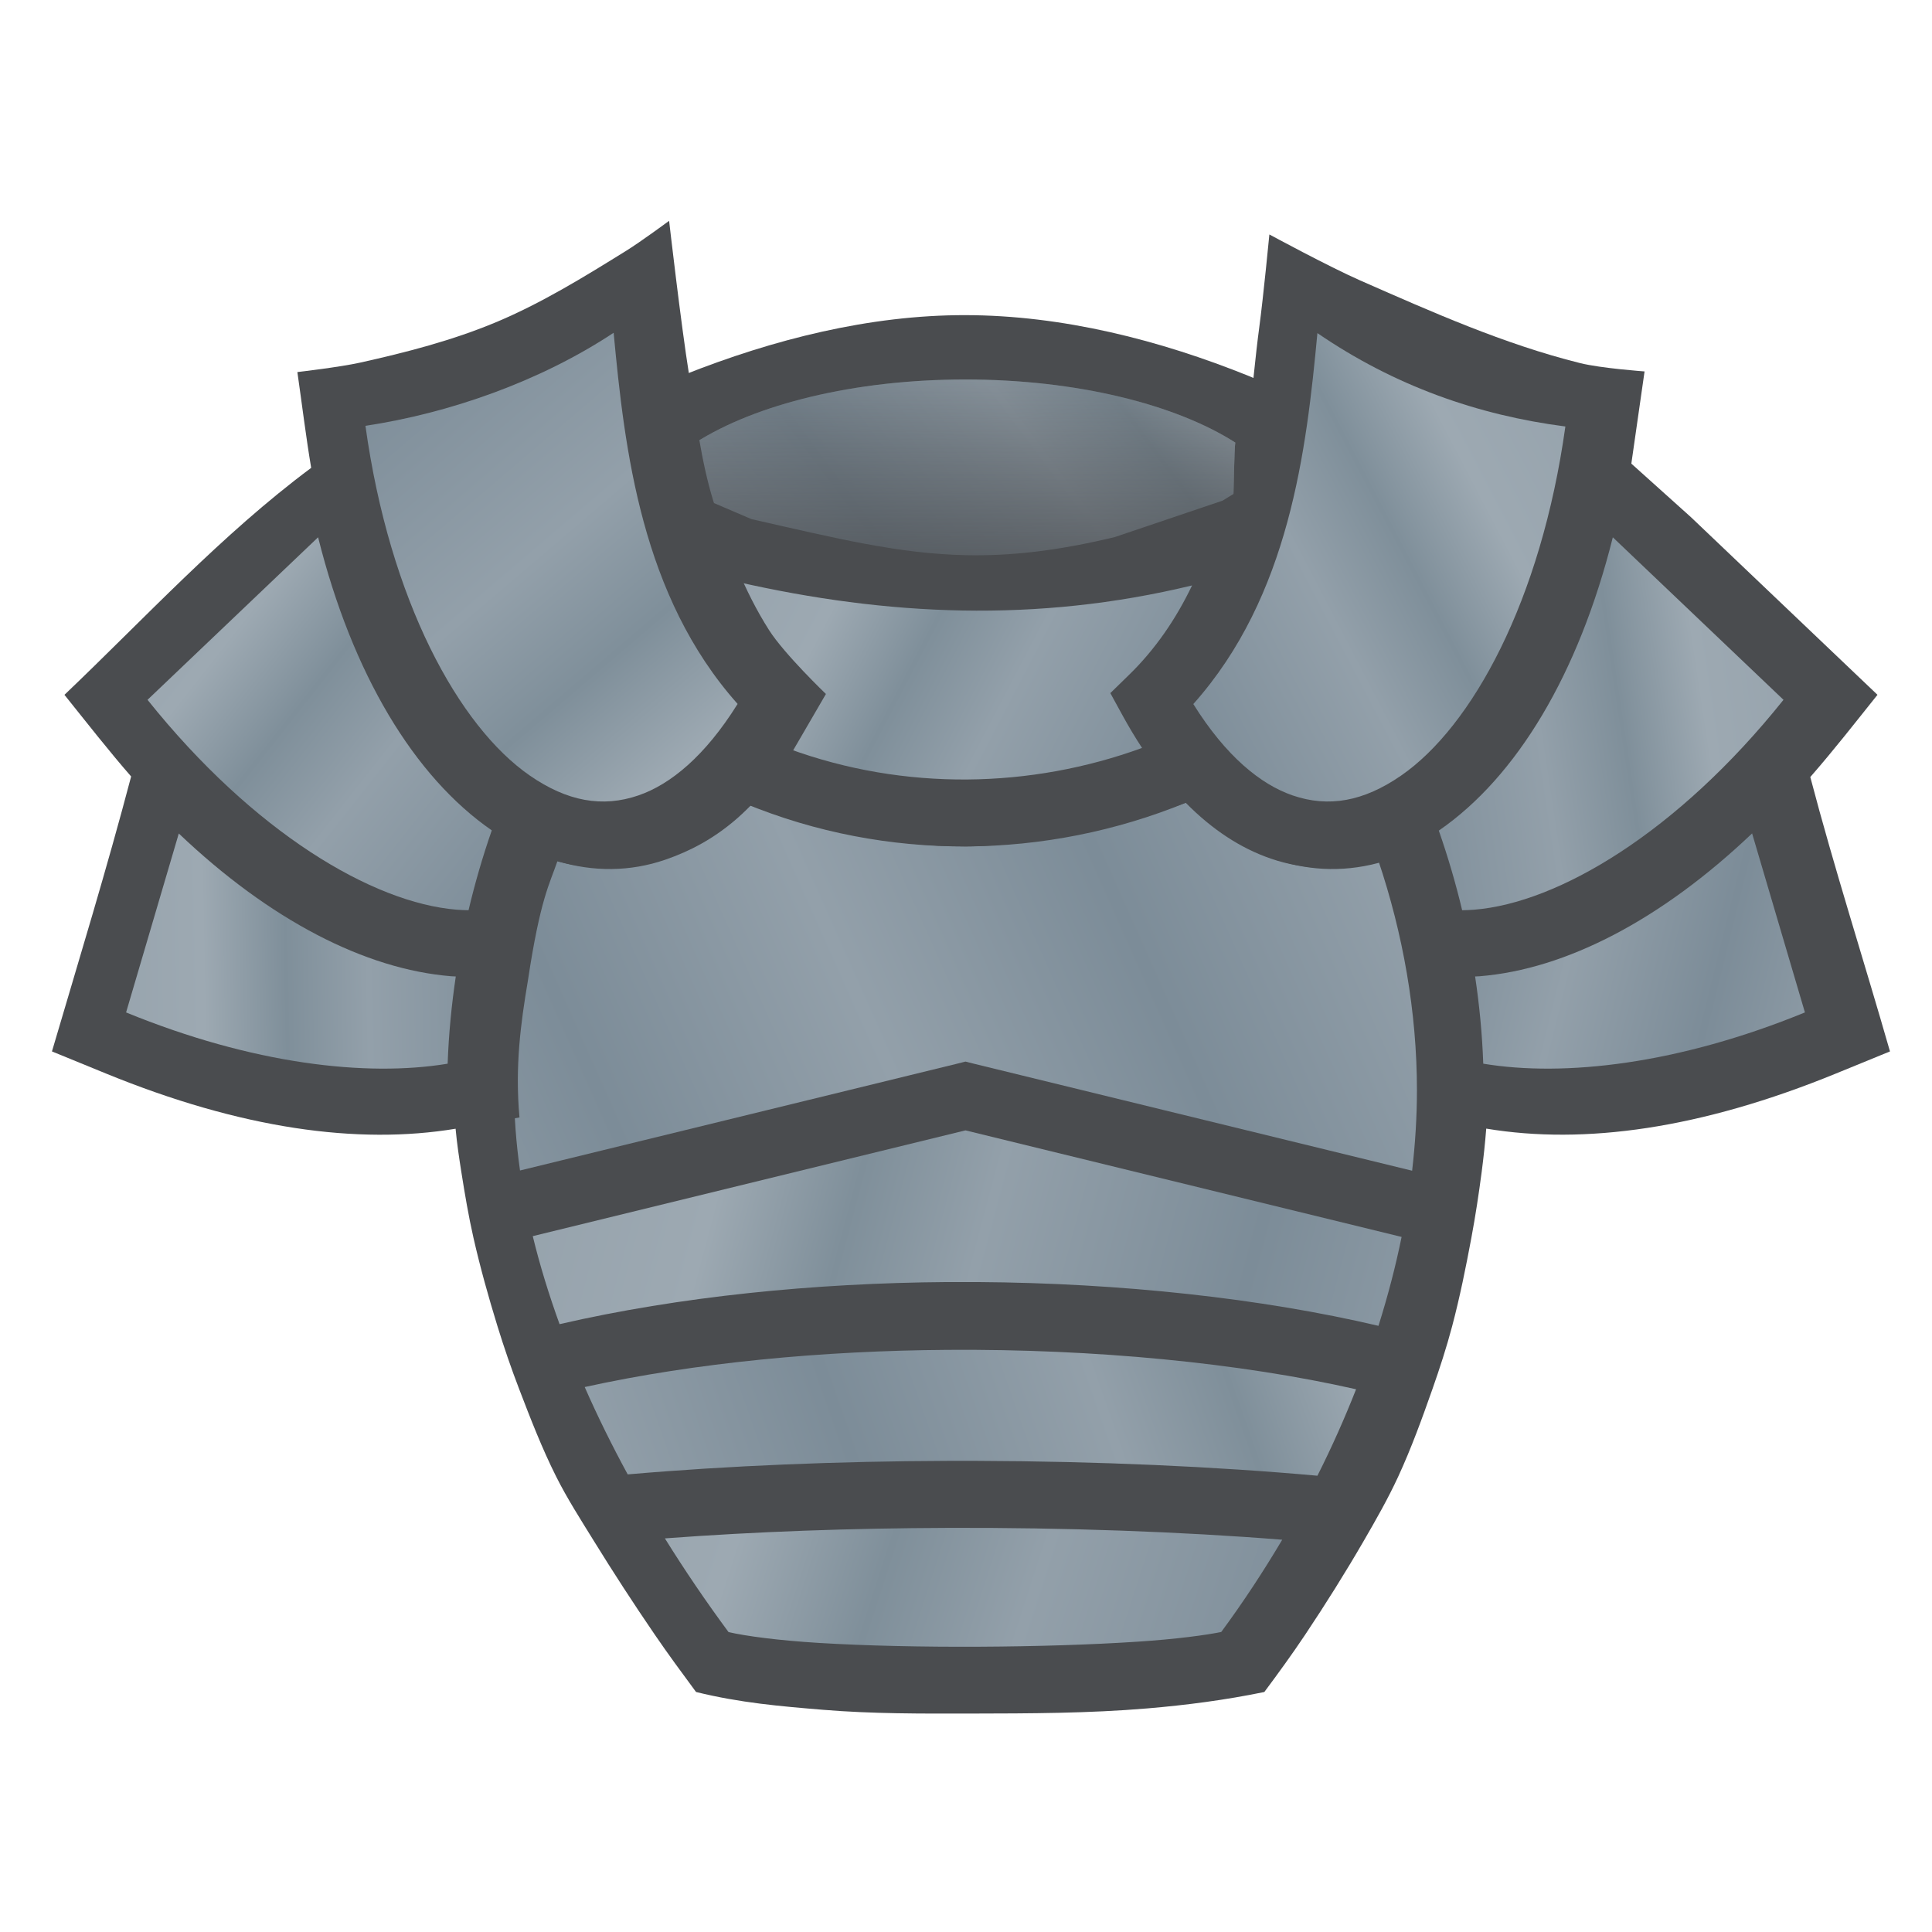 <svg height="500" viewBox="0 0 132.292 132.292" width="500" xmlns="http://www.w3.org/2000/svg" xmlns:xlink="http://www.w3.org/1999/xlink"><linearGradient id="a"><stop offset="0" stop-color="#93a0aa"/><stop offset=".25" stop-color="#9da9b2"/><stop offset=".375" stop-color="#7f8f9a"/><stop offset=".5" stop-color="#93a0aa"/><stop offset=".75" stop-color="#7c8c98"/><stop offset="1" stop-color="#93a0aa"/></linearGradient><linearGradient id="b" gradientUnits="userSpaceOnUse" x1="256.416" x2="256.405" y1="14.125" y2="38.929"><stop offset="0" stop-color="#4a4c4f" stop-opacity="0"/><stop offset="1" stop-color="#4a4c4f"/></linearGradient><linearGradient id="c" gradientTransform="matrix(.117 -.227 .227 .117 -200.888 -4.823)" gradientUnits="userSpaceOnUse" spreadMethod="reflect" x1="552.756" x2="663.758" xlink:href="#a" y1="1671.461" y2="1400.306"/><linearGradient id="d" gradientTransform="matrix(.117 -.227 .227 .117 -200.888 -4.823)" gradientUnits="userSpaceOnUse" spreadMethod="reflect" x1="567.887" x2="524.762" xlink:href="#a" y1="1419.917" y2="1642.778"/><linearGradient id="e" gradientTransform="matrix(.117 -.227 .227 .117 -200.888 -4.823)" gradientUnits="userSpaceOnUse" spreadMethod="reflect" x1="443.751" x2="534.457" xlink:href="#a" y1="1484.028" y2="1652.267"/><linearGradient id="f" gradientTransform="matrix(.117 -.227 .227 .117 -200.888 -4.823)" gradientUnits="userSpaceOnUse" spreadMethod="reflect" x1="829.458" x2="650.175" xlink:href="#a" y1="1802.71" y2="1676.253"/><linearGradient id="g" gradientTransform="matrix(.117 -.227 .227 .117 -200.888 -4.823)" gradientUnits="userSpaceOnUse" spreadMethod="reflect" x1="827.694" x2="714.838" xlink:href="#a" y1="1872.348" y2="1716.192"/><linearGradient id="h" gradientTransform="matrix(.117 -.227 .227 .117 -200.888 -4.823)" gradientUnits="userSpaceOnUse" spreadMethod="reflect" x1="738.594" x2="698.825" xlink:href="#a" y1="2026.74" y2="1859.332"/><linearGradient id="i" gradientTransform="matrix(.117 -.227 .227 .117 -200.888 -4.823)" gradientUnits="userSpaceOnUse" spreadMethod="reflect" x1="769.39" x2="768.353" xlink:href="#a" y1="1573.91" y2="1801.282"/><linearGradient id="j" gradientTransform="matrix(.117 -.227 .227 .117 -200.888 -4.823)" gradientUnits="userSpaceOnUse" spreadMethod="reflect" x1="769.201" x2="520.012" xlink:href="#a" y1="1943.626" y2="1744.035"/><linearGradient id="k" gradientTransform="matrix(.117 -.227 .227 .117 -200.888 -4.823)" gradientUnits="userSpaceOnUse" spreadMethod="reflect" x1="467.042" x2="533.493" xlink:href="#a" y1="1605.128" y2="1907.93"/><linearGradient id="l" gradientTransform="matrix(.117 -.227 .227 .117 -200.888 -4.823)" gradientUnits="userSpaceOnUse" spreadMethod="reflect" x1="588.068" x2="373.983" xlink:href="#a" y1="1918.62" y2="1716.05"/><linearGradient id="m" gradientTransform="matrix(.117 -.227 .227 .117 -200.888 -4.823)" gradientUnits="userSpaceOnUse" spreadMethod="reflect" x1="388.436" x2="444.751" xlink:href="#a" y1="1645.429" y2="1985.704"/><linearGradient id="n" gradientTransform="matrix(.117 -.227 .227 .117 -200.888 -4.823)" gradientUnits="userSpaceOnUse" spreadMethod="reflect" x1="847.96" x2="657.198" xlink:href="#a" y1="1661.985" y2="1569.394"/><g stroke-width="1.081" transform="matrix(.925 0 0 .925 -171.083 8.513)"><g><path d="m256.416 14.125c-7.094-.01-14.224 1.799-20.817 4.416-1.659.659-4.575 2.785-4.575 2.785.462 2.62.797 3.852 1.011 5.804 1.712 15.617 2.164 47.081 2.164 47.081s3.079-1.615 4.715-2.184c2.36-.82 4.824-1.342 7.29-1.743 3.375-.55 6.8-.902 10.22-.903 3.702-.002 7.401.426 11.064.966 2.248.332 4.543.606 6.674 1.395 1.601.593 4.487 2.469 4.487 2.469s.358-31.178 2.074-46.647c.231-2.083 1.104-6.189 1.104-6.189-1.38-.864-2.792-2.084-4.39-2.73-6.645-2.685-13.853-4.51-21.02-4.52z" fill="#4a4c4f" stroke-width="1.081"/><path d="m256.415 18.888c-8.255 0-15.545 1.849-19.968 4.671.261 1.445.569 42.682.943 44.095 4.27-1.837 11.201-3.035 19.033-3.035 7.833 0 14.764 1.198 19.034 3.035.374-1.412.681-42.649.942-44.095-4.424-2.824-11.725-4.671-19.984-4.671z" fill="url(#n)" stroke-width=".286"/><path d="m256.415 18.888c-8.255 0-15.545 1.849-19.968 4.671.261 1.445.569 42.682.943 44.095 4.27-1.837 11.201-3.035 19.033-3.035 7.833 0 14.764 1.198 19.034 3.035.374-1.412.681-42.649.942-44.095-4.424-2.824-11.725-4.671-19.984-4.671z" fill="url(#b)" stroke-width="10.296"/></g><g><path d="m1103.601 335.696c2.151-8.12 3.812-16.368 5.355-24.625 1.138-6.093 2.071-12.226 2.876-18.373.528-4.039.961-8.092 1.28-12.153.464-5.898 1.044-11.81.922-17.724-.168-8.169-1.114-16.319-2.28-24.406-.898-6.23-2.136-12.416-3.627-18.531-1.833-7.519-3.623-15.108-6.53-22.28-2.359-5.821-8.784-16.67-8.784-16.67-3.333 3.102-14.008 9.138-23.188 8.52-5.481-.369-10.958-2.189-15.731-4.908-5.526-3.148-9.945-8.022-14.176-12.77-2.606-2.925-6.81-9.578-6.81-9.578s-8.654 9.586-14.341 12.281c-15.118 7.164-32.676 8.796-49.406 8.83-16.76.035-34.418-1.399-49.532-8.642-5.691-2.727-14.22-12.498-14.22-12.498s-4.122 6.664-6.758 9.53c-5.066 5.508-10.276 11.545-17.164 14.47-6.646 2.822-14.483 3.719-21.545 2.22-6.695-1.421-17.808-10.22-17.808-10.22s-3.65 12.92-5.505 19.372c-2.144 7.455-4.682 14.804-6.5 22.345-1.474 6.115-2.676 12.303-3.564 18.53-1.153 8.089-2.112 16.237-2.28 24.406-.122 5.926.378 11.855.923 17.757.375 4.058.973 8.095 1.612 12.12.975 6.151 2.006 12.301 3.388 18.373 1.887 8.294 4.184 16.496 6.687 24.625 1.825 5.929 3.847 11.801 6.067 17.593 3.165 8.258 6.366 16.533 10.331 24.438 3.101 6.183 6.854 12.021 10.488 17.907 5.475 8.869 11.154 17.615 17.039 26.217 3.725 5.445 7.482 10.556 11.557 16.065 12.357 3.04 23.606 3.994 35.521 4.977 13.713 1.131 27.505 1.073 41.264 1.047 16.432-.032 32.901-.056 49.275-1.439 10.963-.926 21.831-2.346 32.688-4.584 3.869-5.2 7.751-10.528 11.38-15.963 5.743-8.601 11.248-17.37 16.432-26.319 3.394-5.86 6.758-11.758 9.595-17.907 3.665-7.942 6.653-16.187 9.556-24.438 2.039-5.797 3.941-11.652 5.515-17.593z" fill="#4a4c4f" stroke-width="4.085" transform="scale(.265)"/><g stroke-width=".286"><path d="m255.109 103.9c-7.102.024-14.252.274-20.935.778 1.46 2.349 3.036 4.67 4.713 6.937 1.278.292 3.656.617 6.706.802 3.493.212 7.689.301 11.857.28 4.167-.02 8.311-.149 11.7-.372 2.89-.189 5.089-.489 6.209-.72 1.642-2.229 3.143-4.516 4.514-6.829-7.539-.6-16.114-.905-24.763-.877z" fill="url(#m)"/><path d="m255.126 90.721c-9.284.064-18.653.941-26.888 2.753.949 2.16 2.016 4.32 3.183 6.466 7.505-.65 15.625-.973 23.672-1.001.731-.002 1.462-.002 2.191 0 8.875.028 17.581.413 25.194 1.1 1.069-2.121 2.02-4.261 2.861-6.4-8.639-1.956-19.364-2.993-30.212-2.918z" fill="url(#l)"/><path d="m256.423 74.474-32.03 7.83c.522 2.151 1.193 4.326 1.984 6.515 8.873-2.046 18.846-3.044 28.707-3.117.737-.005 1.472-.005 2.207 0 10.651.07 21.063 1.211 29.707 3.241.694-2.207 1.27-4.405 1.712-6.582l-32.288-7.888z" fill="url(#k)"/><path d="m240.077 50.265c-1.931 1.95-4.026 3.327-6.259 4.093-2.625.901-5.355.876-7.954.099-1.827 5.448-2.852 11.27-2.852 17.041 0 1.935.149 3.922.438 5.945l32.387-7.913.587-.149.587.149 32.478 7.93c.234-2.023.356-4.015.356-5.962 0-5.765-1.029-11.587-2.869-17.033-2.596.775-5.324.792-7.945-.107-2.249-.771-4.358-2.162-6.301-4.134-5.134 2.096-10.688 3.21-16.305 3.231-5.5.02-11.061-1.008-16.347-3.189z" fill="url(#j)"/></g></g><g><path d="m278.648 34.416c.915-1.816 1.774-5.475 2.438-10.012l-5.629 3.454-7.97 2.694c-4.291 1.036-7.765 1.414-11.064 1.342-4.952-.108-9.509-1.232-15.846-2.67l-3.188-1.366-5.665-2.218 2.475 8.776c1.146 2.449 4.656 7.016 5.357 8.491-1.004 1.648-2.254 3.26-3.996 4.799l4.517 2.559c5.078 1.864 10.729 3.197 16.347 3.189 5.151-.007 11.884-1.62 16.305-3.231l4.535-2.54c-1.358-1.256-2.703-2.641-3.973-4.77.95-.907 4.457-5.745 5.358-8.499z" fill="#4a4c4f" stroke-width="1.081"/><path d="m239.523 33.87c1.201 2.566 2.765 4.922 4.829 6.92l1.356 1.315-.909 1.645c-.476.871-.972 1.69-1.48 2.464 8.623 3.166 17.955 2.946 26.177-.05-.497-.759-.981-1.562-1.447-2.414l-.901-1.645 1.348-1.315c1.992-1.929 3.521-4.193 4.704-6.656-11.543 2.787-22.595 2.25-33.676-.265z" fill="url(#i)" stroke-width=".286"/></g><g><path d="m1157.34 69.027s-12.148-.867-18.027-2.332c-21.256-5.295-41.459-14.31-61.512-23.127-8.643-3.801-25.267-12.801-25.267-12.801s-1.67 17.339-2.828 25.969c-2.224 16.578-2.738 33.646-7.908 49.554-5.076 15.62-13.059 30.362-22.321 43.925-2.536 3.713-8.977 10.068-8.977 10.068l7.139 11.441c10.624 17.026 22.862 28.883 36.96 33.722 9.654 3.313 20.067 3.431 30.03.406 2.146 6.283 5.049 11.925 8.54 34.876 3.309 13.665 2.425 25.303 2.139 37.23l17.896 2.6c27.339 4.531 59.84.054 97.648-15.424l15.045-6.156c-7.332-25.575-15.494-50.915-22.26-76.648 6.684-7.661 12.189-14.748 18.768-22.971l-52.109-49.621-16.648-14.957z" fill="#4a4c4f" stroke-width="4.085" transform="scale(.265)"/><g stroke-width=".286"><path d="m314.657 52.489c-6.721 6.394-13.776 10.059-20.167 10.575-.113.009-.226.009-.339.016.321 2.137.527 4.294.603 6.457 6.034 1 14.479.026 23.812-3.795l-3.911-13.254z" fill="url(#h)"/><path d="m304.346 30.57c-2.537 10.123-7.109 17.721-12.857 21.696-.008.006-.016.011-.025.017.672 1.925 1.251 3.895 1.728 5.895.294-.005.593-.016.901-.041 6.2-.501 15.015-5.695 22.886-15.536l-12.634-12.03z" fill="url(#g)"/><path d="m282.477 15.456c-.815 8.676-2.06 19.468-9.186 27.458 2.412 3.866 4.989 5.953 7.351 6.764 2.658.912 5.252.454 8.037-1.472 5.239-3.623 10.351-12.917 12.154-25.838-6.481-.839-12.648-3.003-18.355-6.912z" fill="url(#f)"/></g></g><g><path d="m884.854 26.953s-7.814 5.779-11.938 8.34c-11.812 7.334-23.743 14.701-36.576 20.052-12.112 5.051-24.93 8.357-37.739 11.209-5.788 1.289-17.59 2.65-17.59 2.65 1.26 8.785 2.464 18.559 3.857 26.76-24.989 18.595-46.378 41.922-68.922 63.402 6.061 7.565 12.729 16.073 18.627 22.805-6.782 25.769-14.591 51.25-22.119 76.807l15.045 6.156c37.795 15.467 70.374 19.972 97.707 15.443l17.849-3.155c-1.292-14.332.363-26.393 2.349-38.2 3.457-22.972 6.125-27.135 8.254-33.402 10.004 3.058 20.366 2.953 30.063-.374 14.136-4.85 25.296-13.767 35.907-30.782l9.03-15.53s-11.594-11.119-15.872-17.827c-7.032-11.027-11.713-23.518-15.565-36.017-3.52-11.423-4.871-23.413-6.77-35.214-2.302-14.312-5.598-43.125-5.598-43.125z" fill="#4a4c4f" stroke-width="4.085" transform="scale(.265)"/><g stroke-width=".286"><path d="m194.288 65.743c9.331 3.819 17.772 4.794 23.804 3.795.077-2.164.285-4.321.603-6.457-.112-.007-.225-.007-.339-.017-6.389-.516-13.446-4.174-20.166-10.567z" fill="url(#e)"/><path d="m195.875 42.601c7.871 9.838 16.679 15.035 22.879 15.536.303.024.596.036.885.041.474-2.006 1.049-3.982 1.72-5.912-5.748-3.975-10.322-11.572-12.857-21.696z" fill="url(#d)"/><path d="m230.379 15.431c-5.462 3.613-12.177 5.954-18.372 6.887 1.797 12.947 6.916 22.26 12.163 25.888 2.784 1.926 5.386 2.384 8.045 1.472 2.363-.811 4.929-2.902 7.342-6.772-7.126-7.998-8.362-18.799-9.177-27.475z" fill="url(#c)"/></g></g></g></svg>
